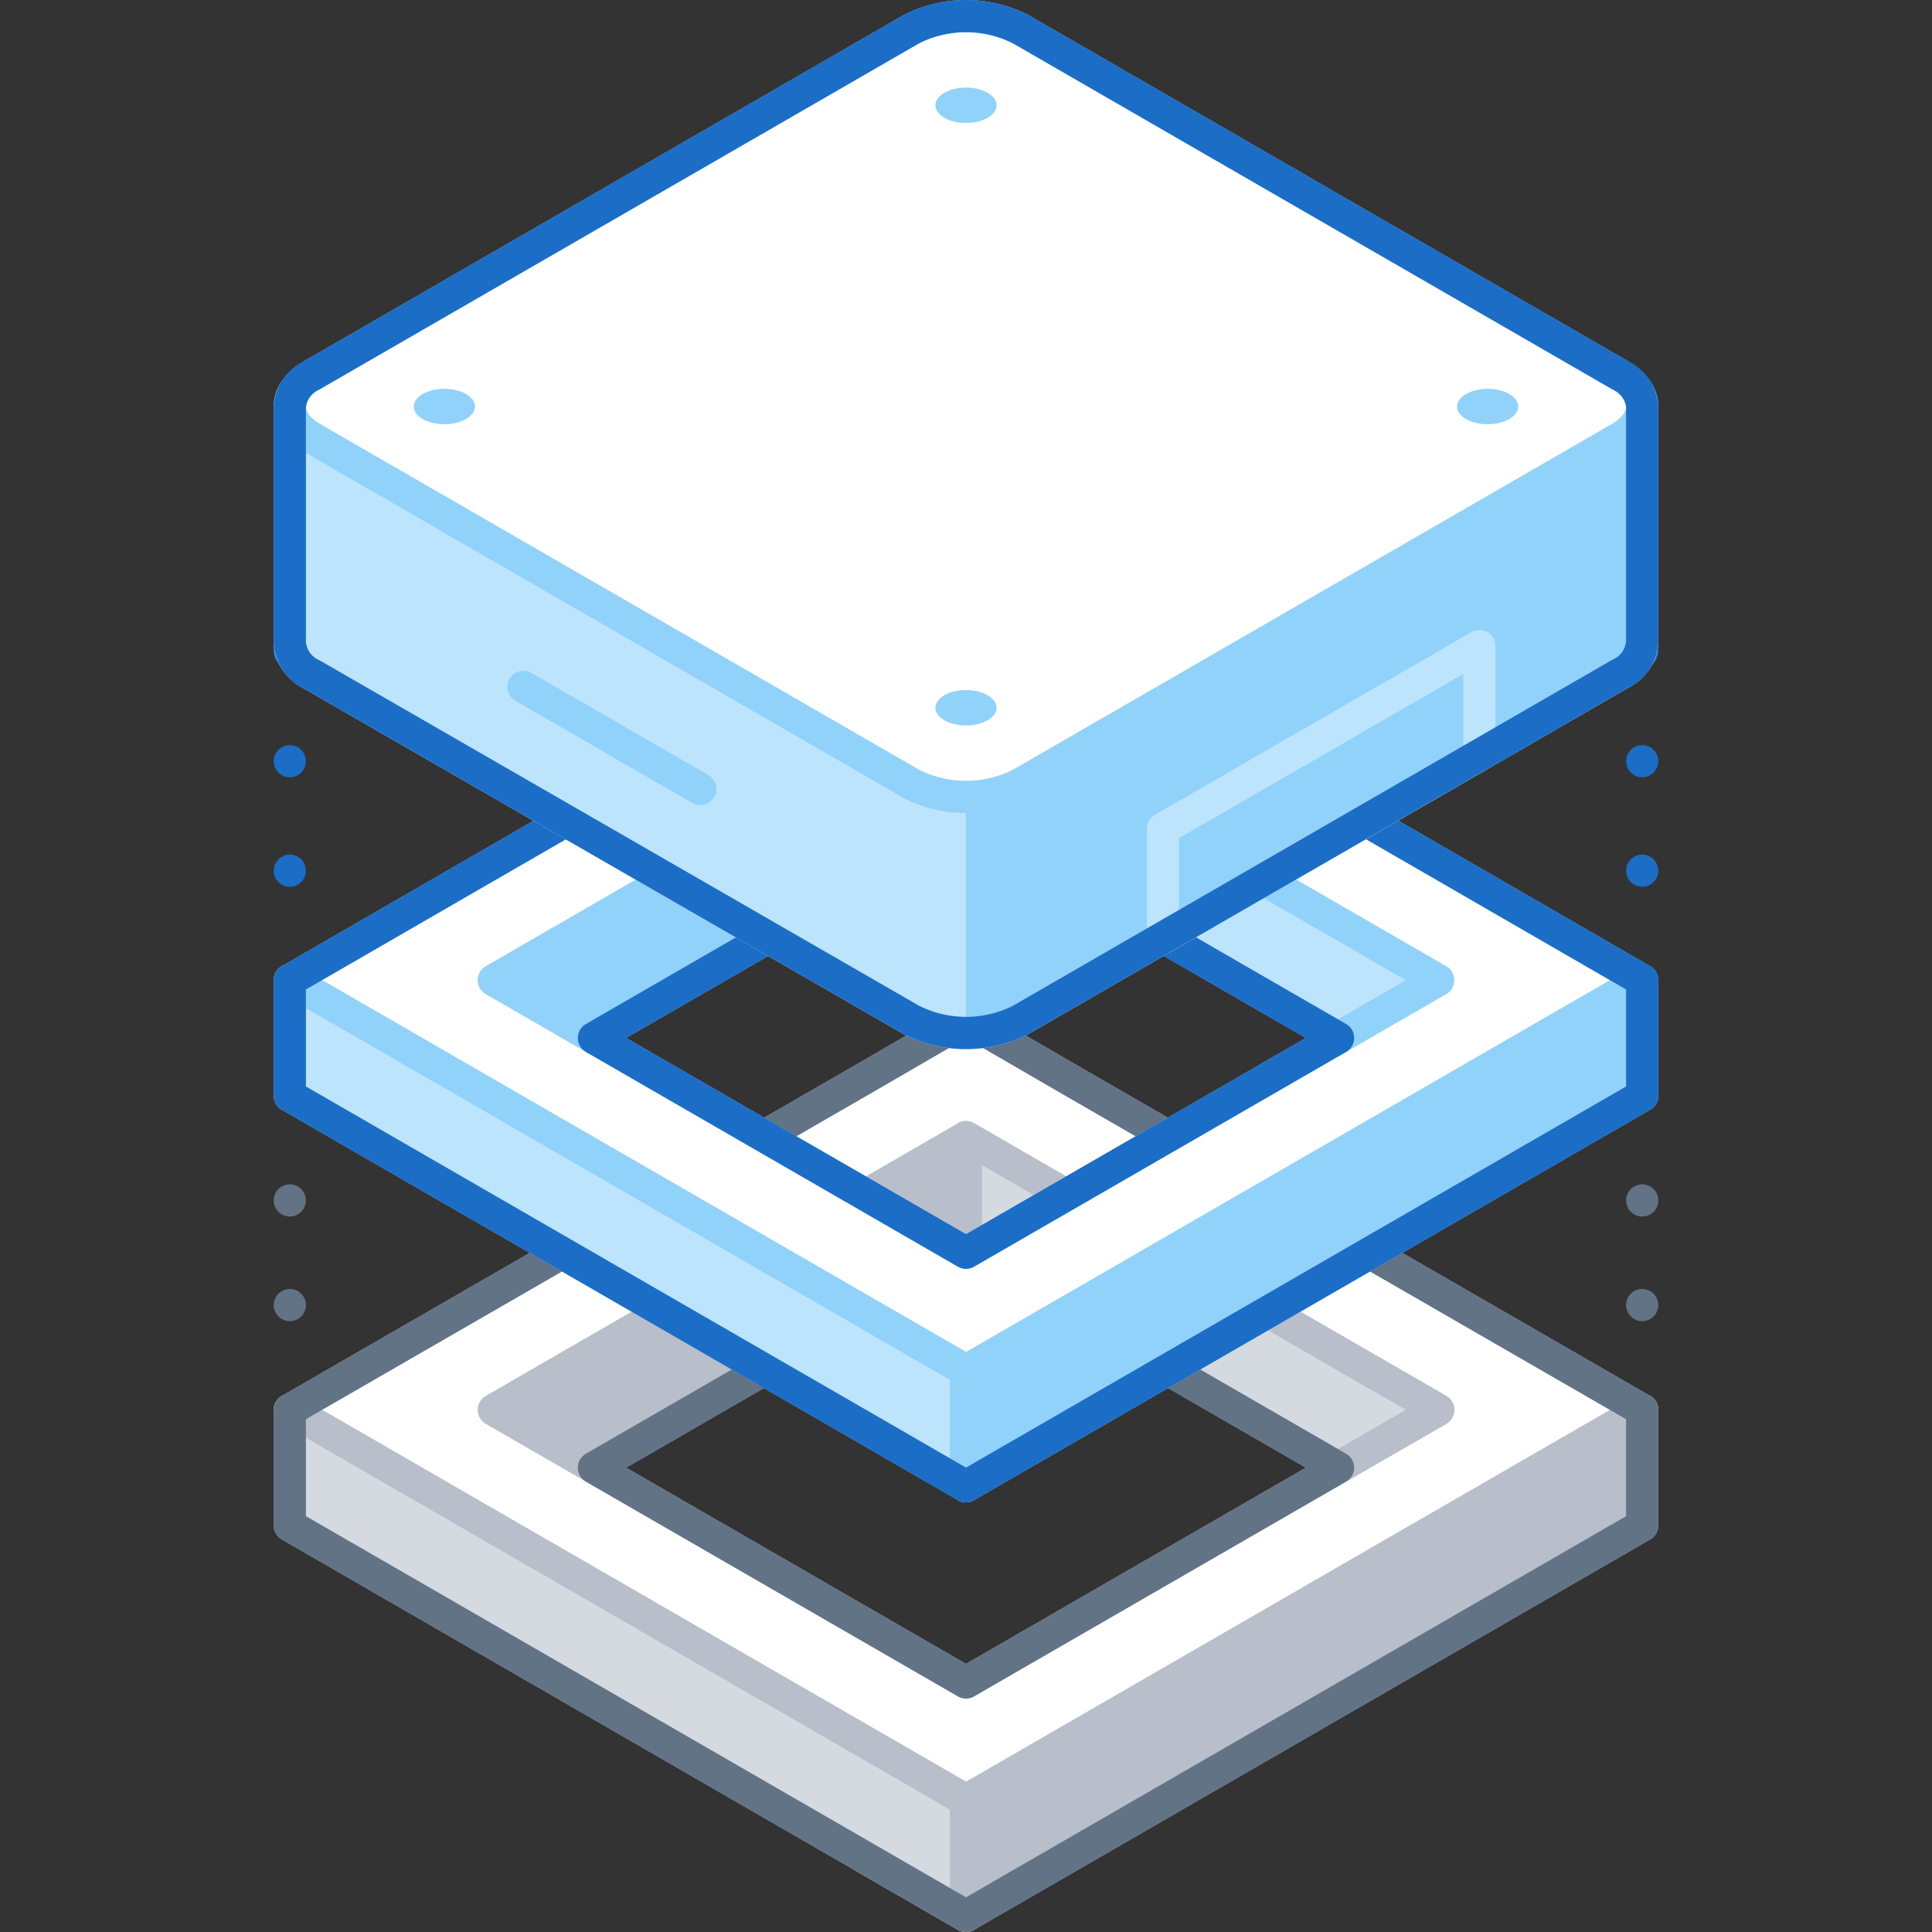 <svg xmlns="http://www.w3.org/2000/svg" viewBox="0 0 120 120"><rect x="0" y="0" width="120" height="120" fill="#333333" stroke="none"/><defs><style>.cls-1,.cls-15,.cls-2,.cls-3,.cls-4,.cls-5,.cls-9{fill:none;}.cls-1,.cls-2,.cls-3{stroke:#627386;}.cls-1,.cls-10,.cls-11,.cls-12,.cls-14,.cls-2,.cls-3,.cls-4,.cls-5,.cls-6,.cls-8,.cls-9{stroke-linecap:round;stroke-linejoin:round;stroke-width:2px;}.cls-2{stroke-dasharray:0 6.5;}.cls-3{stroke-dasharray:0 6.5;}.cls-4,.cls-5{stroke:#1b6dc6;}.cls-5{stroke-dasharray:0 6.8;}.cls-6{fill:#b8bfca;}.cls-6,.cls-8,.cls-9{stroke:#b8bfca;}.cls-7{fill:#d5dae0;}.cls-12,.cls-8{fill:#fff;}.cls-10,.cls-13,.cls-14{fill:#91d2fb;}.cls-10,.cls-11,.cls-12{stroke:#91d2fb;}.cls-11{fill:#bde4fd;}.cls-14{stroke:#bde4fd;}</style></defs><title>resilient</title><g id="Layer_2" data-name="Layer 2"><g id="Tech_Concepts" data-name="Tech Concepts"><line class="cls-1" x1="18" y1="87.57" x2="18" y2="87.57"/><line class="cls-2" x1="18" y1="81.06" x2="18" y2="71.31"/><line class="cls-1" x1="18" y1="68.06" x2="18" y2="68.06"/><line class="cls-1" x1="102" y1="87.57" x2="102" y2="87.57"/><line class="cls-3" x1="102" y1="81.06" x2="102" y2="71.31"/><line class="cls-1" x1="102" y1="68.06" x2="102" y2="68.06"/><line class="cls-4" x1="18" y1="60.88" x2="18" y2="60.88"/><line class="cls-5" x1="18" y1="54.08" x2="18" y2="43.88"/><line class="cls-4" x1="18" y1="40.48" x2="18" y2="40.48"/><polygon class="cls-6" points="60 111.82 60 119 102 94.75 102 87.57 60 111.82"/><polygon class="cls-6" points="30.67 87.57 36.89 91.16 60 77.81 60 70.63 30.67 87.57"/><polygon class="cls-7" points="89.33 87.57 83.11 91.16 60 77.81 60 70.63 89.33 87.57"/><polygon class="cls-8" points="60 111.82 60 119 53.66 115.34 53.66 108.16 60 111.82"/><path class="cls-8" d="M102,87.57,66.34,67h0L60,63.32,53.66,67h0L18,87.57l6.33,3.65h0L60,111.82l35.67-20.6h0ZM60,104.5,30.67,87.57,60,70.63,89.33,87.57Z"/><polygon class="cls-7" points="60 111.82 60 119 18 94.75 18 87.57 60 111.82"/><polygon class="cls-9" points="89.33 87.57 83.11 91.16 60 77.81 60 70.63 89.33 87.57"/><polygon class="cls-9" points="60 111.82 60 119 18 94.75 18 87.57 60 111.82"/><path class="cls-1" d="M102,87.57,66.34,67,60,63.32,53.66,67,18,87.57h0v7.18L60,119l42-24.25V87.57ZM36.89,91.16,60,77.82,83.11,91.16,60,104.5Z"/><polygon class="cls-10" points="60 85.13 60 92.31 102 68.06 102 60.88 60 85.13"/><polygon class="cls-10" points="30.67 60.88 36.89 64.47 60 51.13 60 43.94 30.67 60.88"/><polygon class="cls-11" points="89.33 60.88 83.11 64.47 60 51.13 60 43.94 89.33 60.88"/><path class="cls-12" d="M102,60.88,66.34,40.28h0L60,36.63l-6.34,3.65h0L18,60.88l6.33,3.65h0L60,85.13l35.67-20.6h0ZM60,77.81,30.67,60.88,60,43.94,89.33,60.88Z"/><polygon class="cls-11" points="60 85.13 60 92.31 18 68.06 18 60.88 60 85.13"/><path class="cls-4" d="M102,60.88,66.34,40.28,60,36.63l-6.34,3.65L18,60.88h0v7.18L60,92.31l42-24.25V60.88ZM36.89,64.47,60,51.13,83.11,64.47,60,77.81Z"/><line class="cls-4" x1="102" y1="60.88" x2="102" y2="60.88"/><line class="cls-5" x1="102" y1="54.08" x2="102" y2="43.88"/><line class="cls-4" x1="102" y1="40.48" x2="102" y2="40.48"/><path class="cls-8" d="M100.6,38,63.39,16.47a7.5,7.5,0,0,0-6.78,0L19.4,38c-1.87,1.08-1.87,2.83,0,3.91L56.61,63.35a7.5,7.5,0,0,0,6.78,0L100.6,41.87C102.47,40.79,102.47,39,100.6,38Z"/><path class="cls-11" d="M78.59,25.25l-15.2-8.78a7.5,7.5,0,0,0-6.78,0l-15.2,8.78H18V39.91a2.37,2.37,0,0,0,1.4,2L56.61,63.35a7.5,7.5,0,0,0,6.78,0L100.6,41.87a2.37,2.37,0,0,0,1.4-2V25.25Z"/><path class="cls-13" d="M63.39,63.35,100.6,41.87a2.37,2.37,0,0,0,1.4-2V25.25H78.59l-15.2-8.78A6.94,6.94,0,0,0,60,15.66v48.5A6.94,6.94,0,0,0,63.39,63.35Z"/><line class="cls-11" x1="43.5" y1="49.01" x2="32.51" y2="42.66"/><path class="cls-12" d="M100.6,23.29,63.39,1.81a7.5,7.5,0,0,0-6.78,0L19.4,23.29c-1.87,1.08-1.87,2.84,0,3.92L56.61,48.69a7.5,7.5,0,0,0,6.78,0L100.6,27.21C102.47,26.13,102.47,24.37,100.6,23.29Z"/><polygon class="cls-14" points="91.89 46.9 72.23 58.25 72.23 51.48 91.89 40.13 91.89 46.9"/><path class="cls-4" d="M100.6,23.29,63.39,1.81a7.5,7.5,0,0,0-6.78,0L19.4,23.29a2.37,2.37,0,0,0-1.4,2V39.91a2.37,2.37,0,0,0,1.4,2L56.61,63.35a7.5,7.5,0,0,0,6.78,0L100.6,41.87a2.37,2.37,0,0,0,1.4-2V25.25A2.37,2.37,0,0,0,100.6,23.29Z"/><ellipse class="cls-13" cx="92.4" cy="25.25" rx="1.9" ry="1.1"/><ellipse class="cls-13" cx="60" cy="43.96" rx="1.9" ry="1.1"/><ellipse class="cls-13" cx="60" cy="6.54" rx="1.9" ry="1.1"/><ellipse class="cls-13" cx="27.6" cy="25.25" rx="1.9" ry="1.1"/><rect class="cls-15" width="120" height="120"/><rect class="cls-15" width="120" height="120"/></g></g></svg>
